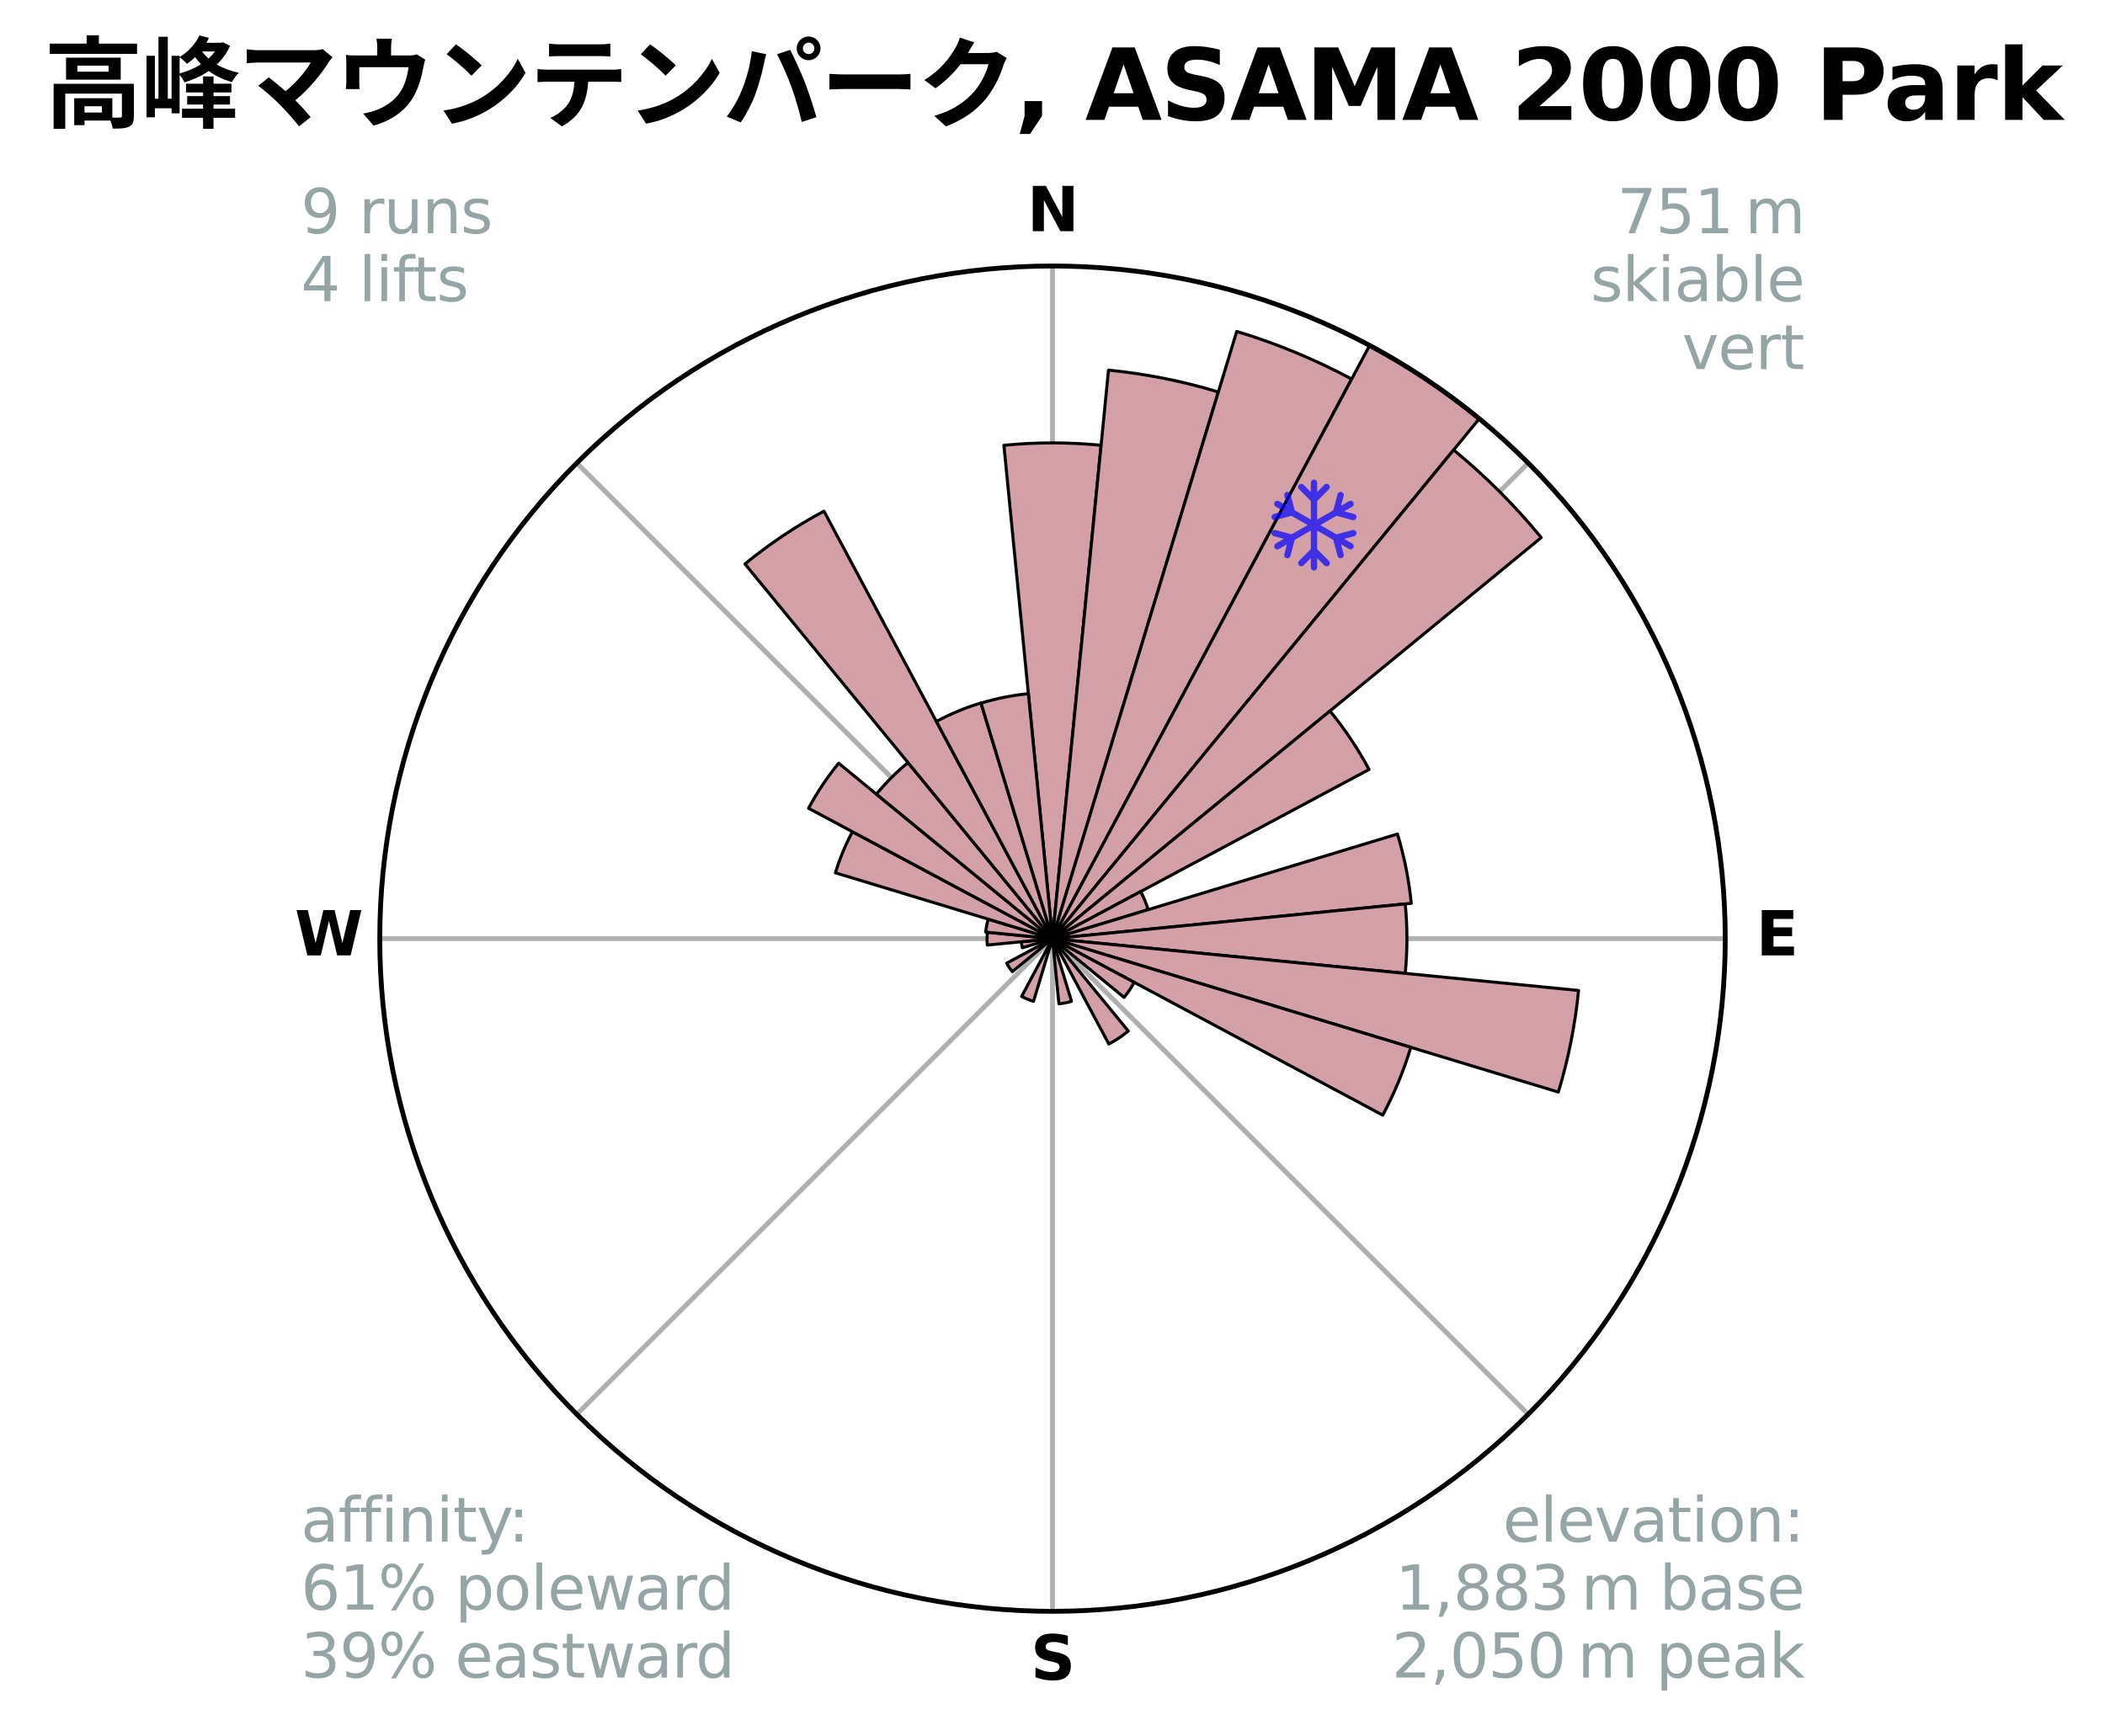 <?xml version="1.0" encoding="utf-8" standalone="no"?>
<!DOCTYPE svg PUBLIC "-//W3C//DTD SVG 1.1//EN"
  "http://www.w3.org/Graphics/SVG/1.1/DTD/svg11.dtd">
<svg xmlns:xlink="http://www.w3.org/1999/xlink" width="346.945pt" height="286.147pt" viewBox="0 0 346.945 286.147" xmlns="http://www.w3.org/2000/svg" version="1.1">
 <title>Ski Rose for 高峰マウンテンパーク, ASAMA 2000 Park</title>
 <defs>
  <style type="text/css">*{stroke-linejoin: round; stroke-linecap: butt}</style>
 </defs>
 <g id="figure_1">
  <g id="patch_1">
   <path d="M 0 286.147 
L 346.945 286.147 
L 346.945 0 
L 0 0 
z
" style="fill: #ffffff"/>
  </g>
  <g id="axes_1">
   <g id="patch_2">
    <path d="M 284.353 154.728 
C 284.353 140.167 281.484 125.748 275.912 112.296 
C 270.34 98.844 262.172 86.62 251.876 76.324 
C 241.581 66.028 229.357 57.86 215.904 52.288 
C 202.452 46.716 188.033 43.848 173.472 43.848 
C 158.912 43.848 144.493 46.716 131.041 52.288 
C 117.588 57.86 105.364 66.028 95.069 76.324 
C 84.773 86.62 76.605 98.844 71.033 112.296 
C 65.461 125.748 62.593 140.167 62.593 154.728 
C 62.593 169.289 65.461 183.708 71.033 197.16 
C 76.605 210.612 84.773 222.836 95.069 233.132 
C 105.364 243.428 117.588 251.596 131.041 257.168 
C 144.493 262.74 158.912 265.608 173.472 265.608 
C 188.033 265.608 202.452 262.74 215.904 257.168 
C 229.357 251.596 241.581 243.428 251.876 233.132 
C 262.172 222.836 270.34 210.612 275.912 197.16 
C 281.484 183.708 284.353 169.289 284.353 154.728 
M 173.472 154.728 
C 173.472 154.728 173.472 154.728 173.472 154.728 
C 173.472 154.728 173.472 154.728 173.472 154.728 
C 173.472 154.728 173.472 154.728 173.472 154.728 
C 173.472 154.728 173.472 154.728 173.472 154.728 
C 173.472 154.728 173.472 154.728 173.472 154.728 
C 173.472 154.728 173.472 154.728 173.472 154.728 
C 173.472 154.728 173.472 154.728 173.472 154.728 
C 173.472 154.728 173.472 154.728 173.472 154.728 
C 173.472 154.728 173.472 154.728 173.472 154.728 
C 173.472 154.728 173.472 154.728 173.472 154.728 
C 173.472 154.728 173.472 154.728 173.472 154.728 
C 173.472 154.728 173.472 154.728 173.472 154.728 
C 173.472 154.728 173.472 154.728 173.472 154.728 
C 173.472 154.728 173.472 154.728 173.472 154.728 
C 173.472 154.728 173.472 154.728 173.472 154.728 
C 173.472 154.728 173.472 154.728 173.472 154.728 
z
" style="fill: #ffffff"/>
   </g>
   <g id="matplotlib.axis_1">
    <g id="xtick_1">
     <g id="line2d_1">
      <path d="M 173.472 154.728 
L 173.472 43.848 
" clip-path="url(#p7093b0af98)" style="fill: none; stroke: #b0b0b0; stroke-width: 0.8; stroke-linecap: square"/>
     </g>
     <g id="text_1">
      <!-- N -->
      <g transform="translate(169.288 38.107) scale(0.1 -0.1)">
       <defs>
        <path id="DejaVuSans-Bold-4e" d="M 588 4666 
L 1931 4666 
L 3628 1466 
L 3628 4666 
L 4769 4666 
L 4769 0 
L 3425 0 
L 1728 3200 
L 1728 0 
L 588 0 
L 588 4666 
z
" transform="scale(0.016)"/>
       </defs>
       <use xlink:href="#DejaVuSans-Bold-4e"/>
      </g>
     </g>
    </g>
    <g id="xtick_2">
     <g id="line2d_2">
      <path d="M 173.472 154.728 
L 251.876 76.324 
" clip-path="url(#p7093b0af98)" style="fill: none; stroke: #b0b0b0; stroke-width: 0.8; stroke-linecap: square"/>
     </g>
    </g>
    <g id="xtick_3">
     <g id="line2d_3">
      <path d="M 173.472 154.728 
L 284.353 154.728 
" clip-path="url(#p7093b0af98)" style="fill: none; stroke: #b0b0b0; stroke-width: 0.8; stroke-linecap: square"/>
     </g>
     <g id="text_2">
      <!-- E -->
      <g transform="translate(289.437 157.487) scale(0.1 -0.1)">
       <defs>
        <path id="DejaVuSans-Bold-45" d="M 588 4666 
L 3834 4666 
L 3834 3756 
L 1791 3756 
L 1791 2888 
L 3713 2888 
L 3713 1978 
L 1791 1978 
L 1791 909 
L 3903 909 
L 3903 0 
L 588 0 
L 588 4666 
z
" transform="scale(0.016)"/>
       </defs>
       <use xlink:href="#DejaVuSans-Bold-45"/>
      </g>
     </g>
    </g>
    <g id="xtick_4">
     <g id="line2d_4">
      <path d="M 173.472 154.728 
L 251.876 233.132 
" clip-path="url(#p7093b0af98)" style="fill: none; stroke: #b0b0b0; stroke-width: 0.8; stroke-linecap: square"/>
     </g>
    </g>
    <g id="xtick_5">
     <g id="line2d_5">
      <path d="M 173.472 154.728 
L 173.472 265.608 
" clip-path="url(#p7093b0af98)" style="fill: none; stroke: #b0b0b0; stroke-width: 0.8; stroke-linecap: square"/>
     </g>
     <g id="text_3">
      <!-- S -->
      <g transform="translate(169.872 276.867) scale(0.1 -0.1)">
       <defs>
        <path id="DejaVuSans-Bold-53" d="M 3834 4519 
L 3834 3531 
Q 3450 3703 3084 3790 
Q 2719 3878 2394 3878 
Q 1963 3878 1756 3759 
Q 1550 3641 1550 3391 
Q 1550 3203 1689 3098 
Q 1828 2994 2194 2919 
L 2706 2816 
Q 3484 2659 3812 2340 
Q 4141 2022 4141 1434 
Q 4141 663 3683 286 
Q 3225 -91 2284 -91 
Q 1841 -91 1394 -6 
Q 947 78 500 244 
L 500 1259 
Q 947 1022 1364 901 
Q 1781 781 2169 781 
Q 2563 781 2772 912 
Q 2981 1044 2981 1288 
Q 2981 1506 2839 1625 
Q 2697 1744 2272 1838 
L 1806 1941 
Q 1106 2091 782 2419 
Q 459 2747 459 3303 
Q 459 4000 909 4375 
Q 1359 4750 2203 4750 
Q 2588 4750 2994 4692 
Q 3400 4634 3834 4519 
z
" transform="scale(0.016)"/>
       </defs>
       <use xlink:href="#DejaVuSans-Bold-53"/>
      </g>
     </g>
    </g>
    <g id="xtick_6">
     <g id="line2d_6">
      <path d="M 173.472 154.728 
L 95.069 233.132 
" clip-path="url(#p7093b0af98)" style="fill: none; stroke: #b0b0b0; stroke-width: 0.8; stroke-linecap: square"/>
     </g>
    </g>
    <g id="xtick_7">
     <g id="line2d_7">
      <path d="M 173.472 154.728 
L 62.593 154.728 
" clip-path="url(#p7093b0af98)" style="fill: none; stroke: #b0b0b0; stroke-width: 0.8; stroke-linecap: square"/>
     </g>
     <g id="text_4">
      <!-- W -->
      <g transform="translate(48.578 157.487) scale(0.1 -0.1)">
       <defs>
        <path id="DejaVuSans-Bold-57" d="M 191 4666 
L 1344 4666 
L 2150 1275 
L 2950 4666 
L 4109 4666 
L 4909 1275 
L 5716 4666 
L 6859 4666 
L 5759 0 
L 4372 0 
L 3525 3547 
L 2688 0 
L 1300 0 
L 191 4666 
z
" transform="scale(0.016)"/>
       </defs>
       <use xlink:href="#DejaVuSans-Bold-57"/>
      </g>
     </g>
    </g>
    <g id="xtick_8">
     <g id="line2d_8">
      <path d="M 173.472 154.728 
L 95.069 76.324 
" clip-path="url(#p7093b0af98)" style="fill: none; stroke: #b0b0b0; stroke-width: 0.8; stroke-linecap: square"/>
     </g>
    </g>
   </g>
   <g id="matplotlib.axis_2"/>
   <g id="patch_3">
    <path d="M 173.472 154.728 
C 173.472 154.728 173.472 154.728 173.472 154.728 
C 173.472 154.728 173.472 154.728 173.472 154.728 
L 181.483 73.4 
C 178.821 73.137 176.147 73.006 173.472 73.006 
C 170.798 73.006 168.124 73.137 165.462 73.4 
z
" clip-path="url(#p7093b0af98)" style="fill: #d4a0a7; stroke: #000000; stroke-width: 0.5; stroke-linejoin: miter"/>
   </g>
   <g id="patch_4">
    <path d="M 173.472 154.728 
C 173.472 154.728 173.472 154.728 173.472 154.728 
C 173.472 154.728 173.472 154.728 173.472 154.728 
L 200.808 64.614 
C 197.859 63.719 194.867 62.97 191.844 62.369 
C 188.821 61.767 185.77 61.315 182.703 61.013 
z
" clip-path="url(#p7093b0af98)" style="fill: #d4a0a7; stroke: #000000; stroke-width: 0.5; stroke-linejoin: miter"/>
   </g>
   <g id="patch_5">
    <path d="M 173.472 154.728 
C 173.472 154.728 173.472 154.728 173.472 154.728 
C 173.472 154.728 173.472 154.728 173.472 154.728 
L 222.782 62.477 
C 219.762 60.863 216.665 59.398 213.502 58.088 
C 210.339 56.778 207.113 55.624 203.837 54.63 
z
" clip-path="url(#p7093b0af98)" style="fill: #d4a0a7; stroke: #000000; stroke-width: 0.5; stroke-linejoin: miter"/>
   </g>
   <g id="patch_6">
    <path d="M 173.472 154.728 
C 173.472 154.728 173.472 154.728 173.472 154.728 
C 173.472 154.728 173.472 154.728 173.472 154.728 
L 243.814 69.017 
C 241.009 66.714 238.092 64.551 235.074 62.535 
C 232.057 60.518 228.942 58.651 225.741 56.941 
z
" clip-path="url(#p7093b0af98)" style="fill: #d4a0a7; stroke: #000000; stroke-width: 0.5; stroke-linejoin: miter"/>
   </g>
   <g id="patch_7">
    <path d="M 173.472 154.728 
C 173.472 154.728 173.472 154.728 173.472 154.728 
C 173.472 154.728 173.472 154.728 173.472 154.728 
L 254.029 88.617 
C 251.865 85.98 249.573 83.451 247.161 81.039 
C 244.749 78.627 242.221 76.335 239.584 74.171 
z
" clip-path="url(#p7093b0af98)" style="fill: #d4a0a7; stroke: #000000; stroke-width: 0.5; stroke-linejoin: miter"/>
   </g>
   <g id="patch_8">
    <path d="M 173.472 154.728 
C 173.472 154.728 173.472 154.728 173.472 154.728 
C 173.472 154.728 173.472 154.728 173.472 154.728 
L 225.648 126.84 
C 224.735 125.132 223.739 123.47 222.663 121.86 
C 221.587 120.25 220.433 118.694 219.205 117.197 
z
" clip-path="url(#p7093b0af98)" style="fill: #d4a0a7; stroke: #000000; stroke-width: 0.5; stroke-linejoin: miter"/>
   </g>
   <g id="patch_9">
    <path d="M 173.472 154.728 
C 173.472 154.728 173.472 154.728 173.472 154.728 
C 173.472 154.728 173.472 154.728 173.472 154.728 
L 189.239 149.945 
C 189.083 149.429 188.901 148.921 188.695 148.423 
C 188.488 147.924 188.258 147.437 188.003 146.961 
z
" clip-path="url(#p7093b0af98)" style="fill: #d4a0a7; stroke: #000000; stroke-width: 0.5; stroke-linejoin: miter"/>
   </g>
   <g id="patch_10">
    <path d="M 173.472 154.728 
C 173.472 154.728 173.472 154.728 173.472 154.728 
C 173.472 154.728 173.472 154.728 173.472 154.728 
L 232.603 148.904 
C 232.412 146.969 232.127 145.044 231.747 143.136 
C 231.368 141.229 230.895 139.341 230.331 137.48 
z
" clip-path="url(#p7093b0af98)" style="fill: #d4a0a7; stroke: #000000; stroke-width: 0.5; stroke-linejoin: miter"/>
   </g>
   <g id="patch_11">
    <path d="M 173.472 154.728 
C 173.472 154.728 173.472 154.728 173.472 154.728 
C 173.472 154.728 173.472 154.728 173.472 154.728 
L 231.609 160.454 
C 231.796 158.551 231.89 156.64 231.89 154.728 
C 231.89 152.816 231.796 150.905 231.609 149.002 
z
" clip-path="url(#p7093b0af98)" style="fill: #d4a0a7; stroke: #000000; stroke-width: 0.5; stroke-linejoin: miter"/>
   </g>
   <g id="patch_12">
    <path d="M 173.472 154.728 
C 173.472 154.728 173.472 154.728 173.472 154.728 
C 173.472 154.728 173.472 154.728 173.472 154.728 
L 256.846 180.019 
C 257.674 177.29 258.367 174.522 258.923 171.725 
C 259.48 168.928 259.898 166.106 260.178 163.268 
z
" clip-path="url(#p7093b0af98)" style="fill: #d4a0a7; stroke: #000000; stroke-width: 0.5; stroke-linejoin: miter"/>
   </g>
   <g id="patch_13">
    <path d="M 173.472 154.728 
C 173.472 154.728 173.472 154.728 173.472 154.728 
C 173.472 154.728 173.472 154.728 173.472 154.728 
L 227.901 183.82 
C 228.853 182.039 229.717 180.212 230.49 178.345 
C 231.263 176.479 231.944 174.576 232.53 172.643 
z
" clip-path="url(#p7093b0af98)" style="fill: #d4a0a7; stroke: #000000; stroke-width: 0.5; stroke-linejoin: miter"/>
   </g>
   <g id="patch_14">
    <path d="M 173.472 154.728 
C 173.472 154.728 173.472 154.728 173.472 154.728 
C 173.472 154.728 173.472 154.728 173.472 154.728 
L 185.273 164.412 
C 185.59 164.026 185.887 163.624 186.165 163.209 
C 186.443 162.793 186.7 162.365 186.935 161.924 
z
" clip-path="url(#p7093b0af98)" style="fill: #d4a0a7; stroke: #000000; stroke-width: 0.5; stroke-linejoin: miter"/>
   </g>
   <g id="patch_15">
    <path d="M 173.472 154.728 
C 173.472 154.728 173.472 154.728 173.472 154.728 
C 173.472 154.728 173.472 154.728 173.472 154.728 
L 173.472 154.728 
C 173.472 154.728 173.472 154.728 173.472 154.728 
C 173.472 154.728 173.472 154.728 173.472 154.728 
z
" clip-path="url(#p7093b0af98)" style="fill: #d4a0a7; stroke: #000000; stroke-width: 0.5; stroke-linejoin: miter"/>
   </g>
   <g id="patch_16">
    <path d="M 173.472 154.728 
C 173.472 154.728 173.472 154.728 173.472 154.728 
C 173.472 154.728 173.472 154.728 173.472 154.728 
L 182.758 172.1 
C 183.326 171.796 183.88 171.464 184.416 171.106 
C 184.952 170.748 185.47 170.363 185.968 169.954 
z
" clip-path="url(#p7093b0af98)" style="fill: #d4a0a7; stroke: #000000; stroke-width: 0.5; stroke-linejoin: miter"/>
   </g>
   <g id="patch_17">
    <path d="M 173.472 154.728 
C 173.472 154.728 173.472 154.728 173.472 154.728 
C 173.472 154.728 173.472 154.728 173.472 154.728 
L 173.472 154.728 
C 173.472 154.728 173.472 154.728 173.472 154.728 
C 173.472 154.728 173.472 154.728 173.472 154.728 
z
" clip-path="url(#p7093b0af98)" style="fill: #d4a0a7; stroke: #000000; stroke-width: 0.5; stroke-linejoin: miter"/>
   </g>
   <g id="patch_18">
    <path d="M 173.472 154.728 
C 173.472 154.728 173.472 154.728 173.472 154.728 
C 173.472 154.728 173.472 154.728 173.472 154.728 
L 174.531 165.47 
C 174.882 165.435 175.232 165.384 175.578 165.315 
C 175.925 165.246 176.268 165.16 176.606 165.057 
z
" clip-path="url(#p7093b0af98)" style="fill: #d4a0a7; stroke: #000000; stroke-width: 0.5; stroke-linejoin: miter"/>
   </g>
   <g id="patch_19">
    <path d="M 173.472 154.728 
C 173.472 154.728 173.472 154.728 173.472 154.728 
C 173.472 154.728 173.472 154.728 173.472 154.728 
L 173.472 154.728 
C 173.472 154.728 173.472 154.728 173.472 154.728 
C 173.472 154.728 173.472 154.728 173.472 154.728 
z
" clip-path="url(#p7093b0af98)" style="fill: #d4a0a7; stroke: #000000; stroke-width: 0.5; stroke-linejoin: miter"/>
   </g>
   <g id="patch_20">
    <path d="M 173.472 154.728 
C 173.472 154.728 173.472 154.728 173.472 154.728 
C 173.472 154.728 173.472 154.728 173.472 154.728 
L 173.472 154.728 
C 173.472 154.728 173.472 154.728 173.472 154.728 
C 173.472 154.728 173.472 154.728 173.472 154.728 
z
" clip-path="url(#p7093b0af98)" style="fill: #d4a0a7; stroke: #000000; stroke-width: 0.5; stroke-linejoin: miter"/>
   </g>
   <g id="patch_21">
    <path d="M 173.472 154.728 
C 173.472 154.728 173.472 154.728 173.472 154.728 
C 173.472 154.728 173.472 154.728 173.472 154.728 
L 168.384 164.248 
C 168.696 164.414 169.015 164.565 169.342 164.7 
C 169.668 164.836 170.001 164.955 170.339 165.057 
z
" clip-path="url(#p7093b0af98)" style="fill: #d4a0a7; stroke: #000000; stroke-width: 0.5; stroke-linejoin: miter"/>
   </g>
   <g id="patch_22">
    <path d="M 173.472 154.728 
C 173.472 154.728 173.472 154.728 173.472 154.728 
C 173.472 154.728 173.472 154.728 173.472 154.728 
L 173.472 154.728 
C 173.472 154.728 173.472 154.728 173.472 154.728 
C 173.472 154.728 173.472 154.728 173.472 154.728 
z
" clip-path="url(#p7093b0af98)" style="fill: #d4a0a7; stroke: #000000; stroke-width: 0.5; stroke-linejoin: miter"/>
   </g>
   <g id="patch_23">
    <path d="M 173.472 154.728 
C 173.472 154.728 173.472 154.728 173.472 154.728 
C 173.472 154.728 173.472 154.728 173.472 154.728 
L 173.472 154.728 
C 173.472 154.728 173.472 154.728 173.472 154.728 
C 173.472 154.728 173.472 154.728 173.472 154.728 
z
" clip-path="url(#p7093b0af98)" style="fill: #d4a0a7; stroke: #000000; stroke-width: 0.5; stroke-linejoin: miter"/>
   </g>
   <g id="patch_24">
    <path d="M 173.472 154.728 
C 173.472 154.728 173.472 154.728 173.472 154.728 
C 173.472 154.728 173.472 154.728 173.472 154.728 
L 165.917 158.767 
C 166.049 159.014 166.193 159.255 166.349 159.488 
C 166.505 159.721 166.672 159.946 166.85 160.163 
z
" clip-path="url(#p7093b0af98)" style="fill: #d4a0a7; stroke: #000000; stroke-width: 0.5; stroke-linejoin: miter"/>
   </g>
   <g id="patch_25">
    <path d="M 173.472 154.728 
C 173.472 154.728 173.472 154.728 173.472 154.728 
C 173.472 154.728 173.472 154.728 173.472 154.728 
L 173.472 154.728 
C 173.472 154.728 173.472 154.728 173.472 154.728 
C 173.472 154.728 173.472 154.728 173.472 154.728 
z
" clip-path="url(#p7093b0af98)" style="fill: #d4a0a7; stroke: #000000; stroke-width: 0.5; stroke-linejoin: miter"/>
   </g>
   <g id="patch_26">
    <path d="M 173.472 154.728 
C 173.472 154.728 173.472 154.728 173.472 154.728 
C 173.472 154.728 173.472 154.728 173.472 154.728 
L 168.321 155.235 
C 168.337 155.404 168.362 155.572 168.395 155.738 
C 168.428 155.904 168.47 156.069 168.519 156.231 
z
" clip-path="url(#p7093b0af98)" style="fill: #d4a0a7; stroke: #000000; stroke-width: 0.5; stroke-linejoin: miter"/>
   </g>
   <g id="patch_27">
    <path d="M 173.472 154.728 
C 173.472 154.728 173.472 154.728 173.472 154.728 
C 173.472 154.728 173.472 154.728 173.472 154.728 
L 162.73 153.67 
C 162.696 154.022 162.678 154.375 162.678 154.728 
C 162.678 155.081 162.696 155.434 162.73 155.786 
z
" clip-path="url(#p7093b0af98)" style="fill: #d4a0a7; stroke: #000000; stroke-width: 0.5; stroke-linejoin: miter"/>
   </g>
   <g id="patch_28">
    <path d="M 173.472 154.728 
C 173.472 154.728 173.472 154.728 173.472 154.728 
C 173.472 154.728 173.472 154.728 173.472 154.728 
L 162.888 151.517 
C 162.783 151.864 162.695 152.215 162.624 152.57 
C 162.554 152.925 162.501 153.284 162.465 153.644 
z
" clip-path="url(#p7093b0af98)" style="fill: #d4a0a7; stroke: #000000; stroke-width: 0.5; stroke-linejoin: miter"/>
   </g>
   <g id="patch_29">
    <path d="M 173.472 154.728 
C 173.472 154.728 173.472 154.728 173.472 154.728 
C 173.472 154.728 173.472 154.728 173.472 154.728 
L 140.496 137.102 
C 139.919 138.181 139.395 139.288 138.927 140.419 
C 138.459 141.55 138.046 142.703 137.691 143.874 
z
" clip-path="url(#p7093b0af98)" style="fill: #d4a0a7; stroke: #000000; stroke-width: 0.5; stroke-linejoin: miter"/>
   </g>
   <g id="patch_30">
    <path d="M 173.472 154.728 
C 173.472 154.728 173.472 154.728 173.472 154.728 
C 173.472 154.728 173.472 154.728 173.472 154.728 
L 138.23 125.805 
C 137.283 126.959 136.394 128.158 135.565 129.399 
C 134.736 130.64 133.968 131.92 133.264 133.236 
z
" clip-path="url(#p7093b0af98)" style="fill: #d4a0a7; stroke: #000000; stroke-width: 0.5; stroke-linejoin: miter"/>
   </g>
   <g id="patch_31">
    <path d="M 173.472 154.728 
C 173.472 154.728 173.472 154.728 173.472 154.728 
C 173.472 154.728 173.472 154.728 173.472 154.728 
L 149.653 125.704 
C 148.703 126.483 147.792 127.309 146.923 128.178 
C 146.054 129.047 145.228 129.958 144.448 130.908 
z
" clip-path="url(#p7093b0af98)" style="fill: #d4a0a7; stroke: #000000; stroke-width: 0.5; stroke-linejoin: miter"/>
   </g>
   <g id="patch_32">
    <path d="M 173.472 154.728 
C 173.472 154.728 173.472 154.728 173.472 154.728 
C 173.472 154.728 173.472 154.728 173.472 154.728 
L 135.805 84.258 
C 133.499 85.491 131.254 86.836 129.079 88.289 
C 126.905 89.742 124.803 91.301 122.781 92.96 
z
" clip-path="url(#p7093b0af98)" style="fill: #d4a0a7; stroke: #000000; stroke-width: 0.5; stroke-linejoin: miter"/>
   </g>
   <g id="patch_33">
    <path d="M 173.472 154.728 
C 173.472 154.728 173.472 154.728 173.472 154.728 
C 173.472 154.728 173.472 154.728 173.472 154.728 
L 161.686 115.873 
C 160.414 116.259 159.162 116.707 157.934 117.215 
C 156.706 117.724 155.504 118.292 154.332 118.919 
z
" clip-path="url(#p7093b0af98)" style="fill: #d4a0a7; stroke: #000000; stroke-width: 0.5; stroke-linejoin: miter"/>
   </g>
   <g id="patch_34">
    <path d="M 173.472 154.728 
C 173.472 154.728 173.472 154.728 173.472 154.728 
C 173.472 154.728 173.472 154.728 173.472 154.728 
L 169.495 114.349 
C 168.174 114.479 166.859 114.674 165.557 114.933 
C 164.254 115.192 162.965 115.515 161.694 115.9 
z
" clip-path="url(#p7093b0af98)" style="fill: #d4a0a7; stroke: #000000; stroke-width: 0.5; stroke-linejoin: miter"/>
   </g>
   <g id="PathCollection_1">
    <defs>
     <path id="m90ad01c848" d="M 0.194 7.414 
L 0.194 7.414 
C 0.055 7.414 -0.078 7.359 -0.176 7.261 
C -0.274 7.163 -0.33 7.03 -0.33 6.891 
L -0.33 5.365 
L -1.528 6.564 
L -1.528 6.564 
C -1.577 6.613 -1.635 6.651 -1.698 6.678 
C -1.762 6.704 -1.83 6.718 -1.899 6.718 
C -1.968 6.718 -2.036 6.704 -2.1 6.678 
C -2.163 6.651 -2.221 6.613 -2.27 6.564 
L -2.27 6.564 
C -2.318 6.515 -2.357 6.458 -2.383 6.394 
C -2.41 6.33 -2.423 6.262 -2.423 6.193 
C -2.423 6.124 -2.41 6.056 -2.383 5.993 
C -2.357 5.929 -2.318 5.871 -2.27 5.823 
L -0.33 3.884 
L -0.33 0.821 
L -2.981 2.352 
L -3.692 5.001 
L -3.692 5.001 
C -3.728 5.135 -3.815 5.25 -3.935 5.319 
C -4.055 5.389 -4.198 5.408 -4.332 5.372 
L -4.332 5.372 
C -4.466 5.336 -4.581 5.249 -4.65 5.129 
C -4.719 5.009 -4.738 4.866 -4.703 4.732 
L -4.263 3.093 
L -5.586 3.856 
L -5.586 3.856 
C -5.645 3.89 -5.711 3.913 -5.779 3.922 
C -5.847 3.931 -5.916 3.926 -5.983 3.909 
C -6.049 3.891 -6.111 3.86 -6.166 3.818 
C -6.221 3.777 -6.266 3.724 -6.301 3.665 
L -6.301 3.665 
C -6.335 3.605 -6.358 3.54 -6.367 3.471 
C -6.375 3.403 -6.371 3.334 -6.353 3.267 
C -6.335 3.201 -6.304 3.139 -6.263 3.084 
C -6.221 3.03 -6.168 2.984 -6.109 2.95 
L -4.786 2.187 
L -6.425 1.747 
L -6.425 1.747 
C -6.559 1.711 -6.673 1.623 -6.743 1.503 
C -6.812 1.383 -6.831 1.24 -6.795 1.106 
L -6.795 1.106 
C -6.777 1.04 -6.747 0.978 -6.705 0.923 
C -6.663 0.869 -6.611 0.823 -6.551 0.789 
C -6.491 0.754 -6.426 0.732 -6.357 0.723 
C -6.289 0.715 -6.22 0.719 -6.154 0.737 
L -3.505 1.447 
L -0.852 -0.085 
L -3.504 -1.616 
L -6.154 -0.906 
L -6.154 -0.906 
C -6.22 -0.888 -6.289 -0.883 -6.358 -0.892 
C -6.426 -0.901 -6.492 -0.924 -6.551 -0.958 
C -6.611 -0.992 -6.663 -1.038 -6.705 -1.093 
C -6.747 -1.148 -6.778 -1.21 -6.795 -1.276 
L -6.795 -1.276 
C -6.831 -1.41 -6.812 -1.553 -6.743 -1.673 
C -6.673 -1.793 -6.559 -1.881 -6.425 -1.917 
L -4.786 -2.355 
L -6.109 -3.12 
L -6.109 -3.12 
C -6.229 -3.189 -6.316 -3.303 -6.352 -3.437 
C -6.388 -3.571 -6.37 -3.713 -6.301 -3.834 
L -6.301 -3.834 
C -6.266 -3.893 -6.221 -3.945 -6.166 -3.987 
C -6.112 -4.029 -6.049 -4.06 -5.983 -4.078 
C -5.917 -4.096 -5.847 -4.1 -5.779 -4.091 
C -5.711 -4.082 -5.645 -4.06 -5.586 -4.026 
L -4.263 -3.261 
L -4.703 -4.9 
L -4.703 -4.9 
C -4.738 -5.034 -4.719 -5.177 -4.65 -5.297 
C -4.581 -5.417 -4.466 -5.505 -4.332 -5.541 
L -4.332 -5.541 
C -4.198 -5.576 -4.056 -5.558 -3.936 -5.488 
C -3.816 -5.419 -3.728 -5.305 -3.692 -5.171 
L -2.982 -2.522 
L -0.329 -0.99 
L -0.329 -4.052 
L -2.269 -5.992 
L -2.269 -5.992 
C -2.318 -6.04 -2.357 -6.098 -2.383 -6.162 
C -2.41 -6.225 -2.423 -6.293 -2.423 -6.362 
C -2.423 -6.431 -2.41 -6.499 -2.383 -6.563 
C -2.357 -6.626 -2.318 -6.684 -2.269 -6.733 
L -2.269 -6.733 
C -2.221 -6.782 -2.163 -6.82 -2.1 -6.847 
C -2.036 -6.873 -1.968 -6.887 -1.899 -6.887 
C -1.83 -6.887 -1.762 -6.873 -1.698 -6.847 
C -1.635 -6.82 -1.577 -6.782 -1.528 -6.733 
L -0.329 -5.534 
L -0.329 -7.06 
L -0.329 -7.06 
C -0.329 -7.198 -0.274 -7.332 -0.176 -7.43 
C -0.078 -7.528 0.055 -7.583 0.194 -7.583 
L 0.194 -7.583 
C 0.332 -7.583 0.466 -7.528 0.564 -7.43 
C 0.662 -7.332 0.717 -7.198 0.717 -7.06 
L 0.717 -5.534 
L 1.916 -6.733 
L 1.916 -6.733 
C 1.964 -6.782 2.022 -6.82 2.086 -6.847 
C 2.149 -6.873 2.218 -6.887 2.286 -6.887 
C 2.355 -6.887 2.423 -6.873 2.487 -6.847 
C 2.551 -6.82 2.608 -6.782 2.657 -6.733 
L 2.657 -6.733 
C 2.706 -6.684 2.744 -6.626 2.771 -6.563 
C 2.797 -6.499 2.811 -6.431 2.811 -6.362 
C 2.811 -6.293 2.797 -6.225 2.771 -6.162 
C 2.744 -6.098 2.706 -6.04 2.657 -5.992 
L 0.717 -4.052 
L 0.717 -0.991 
L 3.369 -2.523 
L 4.079 -5.171 
L 4.079 -5.171 
C 4.115 -5.305 4.203 -5.419 4.323 -5.488 
C 4.443 -5.558 4.586 -5.576 4.72 -5.541 
L 4.72 -5.541 
C 4.854 -5.505 4.968 -5.417 5.038 -5.297 
C 5.107 -5.177 5.126 -5.034 5.09 -4.9 
L 4.65 -3.263 
L 5.973 -4.026 
L 5.973 -4.026 
C 6.033 -4.06 6.098 -4.082 6.167 -4.091 
C 6.235 -4.1 6.304 -4.096 6.37 -4.078 
C 6.437 -4.06 6.499 -4.029 6.554 -3.987 
C 6.608 -3.945 6.654 -3.893 6.688 -3.833 
L 6.688 -3.833 
C 6.757 -3.713 6.776 -3.571 6.74 -3.437 
C 6.704 -3.303 6.616 -3.189 6.496 -3.12 
L 5.173 -2.355 
L 6.812 -1.917 
L 6.812 -1.917 
C 6.946 -1.881 7.061 -1.793 7.13 -1.673 
C 7.2 -1.553 7.219 -1.41 7.183 -1.276 
L 7.183 -1.276 
C 7.165 -1.21 7.134 -1.147 7.093 -1.093 
C 7.051 -1.038 6.998 -0.992 6.939 -0.958 
C 6.879 -0.923 6.813 -0.901 6.745 -0.892 
C 6.677 -0.883 6.608 -0.888 6.541 -0.906 
L 3.891 -1.616 
L 1.239 -0.085 
L 3.893 1.447 
L 6.541 0.737 
L 6.541 0.737 
C 6.675 0.701 6.818 0.72 6.938 0.789 
C 7.058 0.859 7.145 0.973 7.181 1.106 
L 7.181 1.106 
C 7.217 1.24 7.198 1.383 7.129 1.503 
C 7.06 1.623 6.946 1.711 6.812 1.747 
L 5.173 2.187 
L 6.496 2.95 
L 6.496 2.95 
C 6.556 2.984 6.608 3.03 6.65 3.085 
C 6.691 3.139 6.722 3.201 6.74 3.268 
C 6.758 3.334 6.762 3.404 6.753 3.472 
C 6.744 3.54 6.721 3.606 6.687 3.665 
L 6.687 3.665 
C 6.617 3.785 6.503 3.872 6.369 3.908 
C 6.236 3.944 6.093 3.925 5.973 3.856 
L 4.65 3.091 
L 5.089 4.732 
L 5.089 4.732 
C 5.125 4.866 5.106 5.008 5.037 5.128 
C 4.967 5.248 4.853 5.336 4.72 5.372 
L 4.72 5.372 
C 4.586 5.408 4.443 5.389 4.323 5.319 
C 4.203 5.25 4.115 5.136 4.079 5.002 
L 3.368 2.352 
L 0.717 0.821 
L 0.717 3.884 
L 2.657 5.823 
L 2.657 5.823 
C 2.706 5.871 2.745 5.929 2.771 5.993 
C 2.797 6.056 2.811 6.125 2.811 6.193 
C 2.811 6.262 2.797 6.331 2.771 6.394 
C 2.745 6.458 2.706 6.515 2.657 6.564 
L 2.657 6.564 
C 2.608 6.613 2.551 6.652 2.487 6.678 
C 2.424 6.704 2.355 6.718 2.286 6.718 
C 2.218 6.718 2.149 6.704 2.086 6.678 
C 2.022 6.652 1.965 6.613 1.916 6.564 
L 0.717 5.365 
L 0.717 6.891 
L 0.717 6.891 
C 0.717 7.03 0.662 7.163 0.564 7.261 
C 0.466 7.359 0.333 7.414 0.194 7.414 
L 0.194 7.414 
z
"/>
    </defs>
    <g clip-path="url(#p7093b0af98)">
     <use xlink:href="#m90ad01c848" x="216.377" y="86.637" style="fill: #0000ff; fill-opacity: 0.7"/>
    </g>
   </g>
   <g id="patch_35">
    <path d="M 173.472 43.848 
C 158.912 43.848 144.493 46.716 131.041 52.288 
C 117.588 57.86 105.364 66.028 95.069 76.324 
C 84.773 86.62 76.605 98.844 71.033 112.296 
C 65.461 125.748 62.593 140.167 62.593 154.728 
C 62.593 169.289 65.461 183.708 71.033 197.16 
C 76.605 210.612 84.773 222.836 95.069 233.132 
C 105.364 243.428 117.588 251.596 131.041 257.168 
C 144.493 262.74 158.912 265.608 173.472 265.608 
C 188.033 265.608 202.452 262.74 215.904 257.168 
C 229.357 251.596 241.581 243.428 251.876 233.132 
C 262.172 222.836 270.34 210.612 275.912 197.16 
C 281.484 183.708 284.353 169.289 284.353 154.728 
C 284.353 140.167 281.484 125.748 275.912 112.296 
C 270.34 98.844 262.172 86.62 251.876 76.324 
C 241.581 66.028 229.357 57.86 215.904 52.288 
C 202.452 46.716 188.033 43.848 173.472 43.848 
" style="fill: none; stroke: #000000; stroke-width: 0.8; stroke-linejoin: miter; stroke-linecap: square"/>
   </g>
   <g id="text_5">
    <!-- 9 runs -->
    <g style="fill: #95a5a6" transform="translate(49.594 38.448) scale(0.1 -0.1)">
     <defs>
      <path id="DejaVuSans-39" d="M 703 97 
L 703 672 
Q 941 559 1184 500 
Q 1428 441 1663 441 
Q 2288 441 2617 861 
Q 2947 1281 2994 2138 
Q 2813 1869 2534 1725 
Q 2256 1581 1919 1581 
Q 1219 1581 811 2004 
Q 403 2428 403 3163 
Q 403 3881 828 4315 
Q 1253 4750 1959 4750 
Q 2769 4750 3195 4129 
Q 3622 3509 3622 2328 
Q 3622 1225 3098 567 
Q 2575 -91 1691 -91 
Q 1453 -91 1209 -44 
Q 966 3 703 97 
z
M 1959 2075 
Q 2384 2075 2632 2365 
Q 2881 2656 2881 3163 
Q 2881 3666 2632 3958 
Q 2384 4250 1959 4250 
Q 1534 4250 1286 3958 
Q 1038 3666 1038 3163 
Q 1038 2656 1286 2365 
Q 1534 2075 1959 2075 
z
" transform="scale(0.016)"/>
      <path id="DejaVuSans-20" transform="scale(0.016)"/>
      <path id="DejaVuSans-72" d="M 2631 2963 
Q 2534 3019 2420 3045 
Q 2306 3072 2169 3072 
Q 1681 3072 1420 2755 
Q 1159 2438 1159 1844 
L 1159 0 
L 581 0 
L 581 3500 
L 1159 3500 
L 1159 2956 
Q 1341 3275 1631 3429 
Q 1922 3584 2338 3584 
Q 2397 3584 2469 3576 
Q 2541 3569 2628 3553 
L 2631 2963 
z
" transform="scale(0.016)"/>
      <path id="DejaVuSans-75" d="M 544 1381 
L 544 3500 
L 1119 3500 
L 1119 1403 
Q 1119 906 1312 657 
Q 1506 409 1894 409 
Q 2359 409 2629 706 
Q 2900 1003 2900 1516 
L 2900 3500 
L 3475 3500 
L 3475 0 
L 2900 0 
L 2900 538 
Q 2691 219 2414 64 
Q 2138 -91 1772 -91 
Q 1169 -91 856 284 
Q 544 659 544 1381 
z
M 1991 3584 
L 1991 3584 
z
" transform="scale(0.016)"/>
      <path id="DejaVuSans-6e" d="M 3513 2113 
L 3513 0 
L 2938 0 
L 2938 2094 
Q 2938 2591 2744 2837 
Q 2550 3084 2163 3084 
Q 1697 3084 1428 2787 
Q 1159 2491 1159 1978 
L 1159 0 
L 581 0 
L 581 3500 
L 1159 3500 
L 1159 2956 
Q 1366 3272 1645 3428 
Q 1925 3584 2291 3584 
Q 2894 3584 3203 3211 
Q 3513 2838 3513 2113 
z
" transform="scale(0.016)"/>
      <path id="DejaVuSans-73" d="M 2834 3397 
L 2834 2853 
Q 2591 2978 2328 3040 
Q 2066 3103 1784 3103 
Q 1356 3103 1142 2972 
Q 928 2841 928 2578 
Q 928 2378 1081 2264 
Q 1234 2150 1697 2047 
L 1894 2003 
Q 2506 1872 2764 1633 
Q 3022 1394 3022 966 
Q 3022 478 2636 193 
Q 2250 -91 1575 -91 
Q 1294 -91 989 -36 
Q 684 19 347 128 
L 347 722 
Q 666 556 975 473 
Q 1284 391 1588 391 
Q 1994 391 2212 530 
Q 2431 669 2431 922 
Q 2431 1156 2273 1281 
Q 2116 1406 1581 1522 
L 1381 1569 
Q 847 1681 609 1914 
Q 372 2147 372 2553 
Q 372 3047 722 3315 
Q 1072 3584 1716 3584 
Q 2034 3584 2315 3537 
Q 2597 3491 2834 3397 
z
" transform="scale(0.016)"/>
     </defs>
     <use xlink:href="#DejaVuSans-39"/>
     <use xlink:href="#DejaVuSans-20" x="63.623"/>
     <use xlink:href="#DejaVuSans-72" x="95.41"/>
     <use xlink:href="#DejaVuSans-75" x="136.523"/>
     <use xlink:href="#DejaVuSans-6e" x="199.902"/>
     <use xlink:href="#DejaVuSans-73" x="263.281"/>
    </g>
    <!-- 4 lifts -->
    <g style="fill: #95a5a6" transform="translate(49.594 49.646) scale(0.1 -0.1)">
     <defs>
      <path id="DejaVuSans-34" d="M 2419 4116 
L 825 1625 
L 2419 1625 
L 2419 4116 
z
M 2253 4666 
L 3047 4666 
L 3047 1625 
L 3713 1625 
L 3713 1100 
L 3047 1100 
L 3047 0 
L 2419 0 
L 2419 1100 
L 313 1100 
L 313 1709 
L 2253 4666 
z
" transform="scale(0.016)"/>
      <path id="DejaVuSans-6c" d="M 603 4863 
L 1178 4863 
L 1178 0 
L 603 0 
L 603 4863 
z
" transform="scale(0.016)"/>
      <path id="DejaVuSans-69" d="M 603 3500 
L 1178 3500 
L 1178 0 
L 603 0 
L 603 3500 
z
M 603 4863 
L 1178 4863 
L 1178 4134 
L 603 4134 
L 603 4863 
z
" transform="scale(0.016)"/>
      <path id="DejaVuSans-66" d="M 2375 4863 
L 2375 4384 
L 1825 4384 
Q 1516 4384 1395 4259 
Q 1275 4134 1275 3809 
L 1275 3500 
L 2222 3500 
L 2222 3053 
L 1275 3053 
L 1275 0 
L 697 0 
L 697 3053 
L 147 3053 
L 147 3500 
L 697 3500 
L 697 3744 
Q 697 4328 969 4595 
Q 1241 4863 1831 4863 
L 2375 4863 
z
" transform="scale(0.016)"/>
      <path id="DejaVuSans-74" d="M 1172 4494 
L 1172 3500 
L 2356 3500 
L 2356 3053 
L 1172 3053 
L 1172 1153 
Q 1172 725 1289 603 
Q 1406 481 1766 481 
L 2356 481 
L 2356 0 
L 1766 0 
Q 1100 0 847 248 
Q 594 497 594 1153 
L 594 3053 
L 172 3053 
L 172 3500 
L 594 3500 
L 594 4494 
L 1172 4494 
z
" transform="scale(0.016)"/>
     </defs>
     <use xlink:href="#DejaVuSans-34"/>
     <use xlink:href="#DejaVuSans-20" x="63.623"/>
     <use xlink:href="#DejaVuSans-6c" x="95.41"/>
     <use xlink:href="#DejaVuSans-69" x="123.193"/>
     <use xlink:href="#DejaVuSans-66" x="150.977"/>
     <use xlink:href="#DejaVuSans-74" x="184.432"/>
     <use xlink:href="#DejaVuSans-73" x="223.641"/>
    </g>
   </g>
   <g id="text_6">
    <!-- 751 m -->
    <g style="fill: #95a5a6" transform="translate(266.526 38.448) scale(0.1 -0.1)">
     <defs>
      <path id="DejaVuSans-37" d="M 525 4666 
L 3525 4666 
L 3525 4397 
L 1831 0 
L 1172 0 
L 2766 4134 
L 525 4134 
L 525 4666 
z
" transform="scale(0.016)"/>
      <path id="DejaVuSans-35" d="M 691 4666 
L 3169 4666 
L 3169 4134 
L 1269 4134 
L 1269 2991 
Q 1406 3038 1543 3061 
Q 1681 3084 1819 3084 
Q 2600 3084 3056 2656 
Q 3513 2228 3513 1497 
Q 3513 744 3044 326 
Q 2575 -91 1722 -91 
Q 1428 -91 1123 -41 
Q 819 9 494 109 
L 494 744 
Q 775 591 1075 516 
Q 1375 441 1709 441 
Q 2250 441 2565 725 
Q 2881 1009 2881 1497 
Q 2881 1984 2565 2268 
Q 2250 2553 1709 2553 
Q 1456 2553 1204 2497 
Q 953 2441 691 2322 
L 691 4666 
z
" transform="scale(0.016)"/>
      <path id="DejaVuSans-31" d="M 794 531 
L 1825 531 
L 1825 4091 
L 703 3866 
L 703 4441 
L 1819 4666 
L 2450 4666 
L 2450 531 
L 3481 531 
L 3481 0 
L 794 0 
L 794 531 
z
" transform="scale(0.016)"/>
      <path id="DejaVuSans-202f" transform="scale(0.016)"/>
      <path id="DejaVuSans-6d" d="M 3328 2828 
Q 3544 3216 3844 3400 
Q 4144 3584 4550 3584 
Q 5097 3584 5394 3201 
Q 5691 2819 5691 2113 
L 5691 0 
L 5113 0 
L 5113 2094 
Q 5113 2597 4934 2840 
Q 4756 3084 4391 3084 
Q 3944 3084 3684 2787 
Q 3425 2491 3425 1978 
L 3425 0 
L 2847 0 
L 2847 2094 
Q 2847 2600 2669 2842 
Q 2491 3084 2119 3084 
Q 1678 3084 1418 2786 
Q 1159 2488 1159 1978 
L 1159 0 
L 581 0 
L 581 3500 
L 1159 3500 
L 1159 2956 
Q 1356 3278 1631 3431 
Q 1906 3584 2284 3584 
Q 2666 3584 2933 3390 
Q 3200 3197 3328 2828 
z
" transform="scale(0.016)"/>
     </defs>
     <use xlink:href="#DejaVuSans-37"/>
     <use xlink:href="#DejaVuSans-35" x="63.623"/>
     <use xlink:href="#DejaVuSans-31" x="127.246"/>
     <use xlink:href="#DejaVuSans-202f" x="190.869"/>
     <use xlink:href="#DejaVuSans-6d" x="210.84"/>
    </g>
    <!-- skiable -->
    <g style="fill: #95a5a6" transform="translate(262.165 49.646) scale(0.1 -0.1)">
     <defs>
      <path id="DejaVuSans-6b" d="M 581 4863 
L 1159 4863 
L 1159 1991 
L 2875 3500 
L 3609 3500 
L 1753 1863 
L 3688 0 
L 2938 0 
L 1159 1709 
L 1159 0 
L 581 0 
L 581 4863 
z
" transform="scale(0.016)"/>
      <path id="DejaVuSans-61" d="M 2194 1759 
Q 1497 1759 1228 1600 
Q 959 1441 959 1056 
Q 959 750 1161 570 
Q 1363 391 1709 391 
Q 2188 391 2477 730 
Q 2766 1069 2766 1631 
L 2766 1759 
L 2194 1759 
z
M 3341 1997 
L 3341 0 
L 2766 0 
L 2766 531 
Q 2569 213 2275 61 
Q 1981 -91 1556 -91 
Q 1019 -91 701 211 
Q 384 513 384 1019 
Q 384 1609 779 1909 
Q 1175 2209 1959 2209 
L 2766 2209 
L 2766 2266 
Q 2766 2663 2505 2880 
Q 2244 3097 1772 3097 
Q 1472 3097 1187 3025 
Q 903 2953 641 2809 
L 641 3341 
Q 956 3463 1253 3523 
Q 1550 3584 1831 3584 
Q 2591 3584 2966 3190 
Q 3341 2797 3341 1997 
z
" transform="scale(0.016)"/>
      <path id="DejaVuSans-62" d="M 3116 1747 
Q 3116 2381 2855 2742 
Q 2594 3103 2138 3103 
Q 1681 3103 1420 2742 
Q 1159 2381 1159 1747 
Q 1159 1113 1420 752 
Q 1681 391 2138 391 
Q 2594 391 2855 752 
Q 3116 1113 3116 1747 
z
M 1159 2969 
Q 1341 3281 1617 3432 
Q 1894 3584 2278 3584 
Q 2916 3584 3314 3078 
Q 3713 2572 3713 1747 
Q 3713 922 3314 415 
Q 2916 -91 2278 -91 
Q 1894 -91 1617 61 
Q 1341 213 1159 525 
L 1159 0 
L 581 0 
L 581 4863 
L 1159 4863 
L 1159 2969 
z
" transform="scale(0.016)"/>
      <path id="DejaVuSans-65" d="M 3597 1894 
L 3597 1613 
L 953 1613 
Q 991 1019 1311 708 
Q 1631 397 2203 397 
Q 2534 397 2845 478 
Q 3156 559 3463 722 
L 3463 178 
Q 3153 47 2828 -22 
Q 2503 -91 2169 -91 
Q 1331 -91 842 396 
Q 353 884 353 1716 
Q 353 2575 817 3079 
Q 1281 3584 2069 3584 
Q 2775 3584 3186 3129 
Q 3597 2675 3597 1894 
z
M 3022 2063 
Q 3016 2534 2758 2815 
Q 2500 3097 2075 3097 
Q 1594 3097 1305 2825 
Q 1016 2553 972 2059 
L 3022 2063 
z
" transform="scale(0.016)"/>
     </defs>
     <use xlink:href="#DejaVuSans-73"/>
     <use xlink:href="#DejaVuSans-6b" x="52.1"/>
     <use xlink:href="#DejaVuSans-69" x="110.01"/>
     <use xlink:href="#DejaVuSans-61" x="137.793"/>
     <use xlink:href="#DejaVuSans-62" x="199.072"/>
     <use xlink:href="#DejaVuSans-6c" x="262.549"/>
     <use xlink:href="#DejaVuSans-65" x="290.332"/>
    </g>
    <!-- vert -->
    <g style="fill: #95a5a6" transform="translate(277.248 60.844) scale(0.1 -0.1)">
     <defs>
      <path id="DejaVuSans-76" d="M 191 3500 
L 800 3500 
L 1894 563 
L 2988 3500 
L 3597 3500 
L 2284 0 
L 1503 0 
L 191 3500 
z
" transform="scale(0.016)"/>
     </defs>
     <use xlink:href="#DejaVuSans-76"/>
     <use xlink:href="#DejaVuSans-65" x="59.18"/>
     <use xlink:href="#DejaVuSans-72" x="120.703"/>
     <use xlink:href="#DejaVuSans-74" x="161.816"/>
    </g>
   </g>
   <g id="text_7">
    <!-- affinity: -->
    <g style="fill: #95a5a6" transform="translate(49.594 254.131) scale(0.1 -0.1)">
     <defs>
      <path id="DejaVuSans-79" d="M 2059 -325 
Q 1816 -950 1584 -1140 
Q 1353 -1331 966 -1331 
L 506 -1331 
L 506 -850 
L 844 -850 
Q 1081 -850 1212 -737 
Q 1344 -625 1503 -206 
L 1606 56 
L 191 3500 
L 800 3500 
L 1894 763 
L 2988 3500 
L 3597 3500 
L 2059 -325 
z
" transform="scale(0.016)"/>
      <path id="DejaVuSans-3a" d="M 750 794 
L 1409 794 
L 1409 0 
L 750 0 
L 750 794 
z
M 750 3309 
L 1409 3309 
L 1409 2516 
L 750 2516 
L 750 3309 
z
" transform="scale(0.016)"/>
     </defs>
     <use xlink:href="#DejaVuSans-61"/>
     <use xlink:href="#DejaVuSans-66" x="61.279"/>
     <use xlink:href="#DejaVuSans-66" x="96.484"/>
     <use xlink:href="#DejaVuSans-69" x="131.689"/>
     <use xlink:href="#DejaVuSans-6e" x="159.473"/>
     <use xlink:href="#DejaVuSans-69" x="222.852"/>
     <use xlink:href="#DejaVuSans-74" x="250.635"/>
     <use xlink:href="#DejaVuSans-79" x="289.844"/>
     <use xlink:href="#DejaVuSans-3a" x="341.773"/>
    </g>
    <!-- 61% poleward -->
    <g style="fill: #95a5a6" transform="translate(49.594 265.329) scale(0.1 -0.1)">
     <defs>
      <path id="DejaVuSans-36" d="M 2113 2584 
Q 1688 2584 1439 2293 
Q 1191 2003 1191 1497 
Q 1191 994 1439 701 
Q 1688 409 2113 409 
Q 2538 409 2786 701 
Q 3034 994 3034 1497 
Q 3034 2003 2786 2293 
Q 2538 2584 2113 2584 
z
M 3366 4563 
L 3366 3988 
Q 3128 4100 2886 4159 
Q 2644 4219 2406 4219 
Q 1781 4219 1451 3797 
Q 1122 3375 1075 2522 
Q 1259 2794 1537 2939 
Q 1816 3084 2150 3084 
Q 2853 3084 3261 2657 
Q 3669 2231 3669 1497 
Q 3669 778 3244 343 
Q 2819 -91 2113 -91 
Q 1303 -91 875 529 
Q 447 1150 447 2328 
Q 447 3434 972 4092 
Q 1497 4750 2381 4750 
Q 2619 4750 2861 4703 
Q 3103 4656 3366 4563 
z
" transform="scale(0.016)"/>
      <path id="DejaVuSans-25" d="M 4653 2053 
Q 4381 2053 4226 1822 
Q 4072 1591 4072 1178 
Q 4072 772 4226 539 
Q 4381 306 4653 306 
Q 4919 306 5073 539 
Q 5228 772 5228 1178 
Q 5228 1588 5073 1820 
Q 4919 2053 4653 2053 
z
M 4653 2450 
Q 5147 2450 5437 2106 
Q 5728 1763 5728 1178 
Q 5728 594 5436 251 
Q 5144 -91 4653 -91 
Q 4153 -91 3862 251 
Q 3572 594 3572 1178 
Q 3572 1766 3864 2108 
Q 4156 2450 4653 2450 
z
M 1428 4353 
Q 1159 4353 1004 4120 
Q 850 3888 850 3481 
Q 850 3069 1003 2837 
Q 1156 2606 1428 2606 
Q 1700 2606 1854 2837 
Q 2009 3069 2009 3481 
Q 2009 3884 1853 4118 
Q 1697 4353 1428 4353 
z
M 4250 4750 
L 4750 4750 
L 1831 -91 
L 1331 -91 
L 4250 4750 
z
M 1428 4750 
Q 1922 4750 2215 4408 
Q 2509 4066 2509 3481 
Q 2509 2891 2217 2550 
Q 1925 2209 1428 2209 
Q 931 2209 642 2551 
Q 353 2894 353 3481 
Q 353 4063 643 4406 
Q 934 4750 1428 4750 
z
" transform="scale(0.016)"/>
      <path id="DejaVuSans-70" d="M 1159 525 
L 1159 -1331 
L 581 -1331 
L 581 3500 
L 1159 3500 
L 1159 2969 
Q 1341 3281 1617 3432 
Q 1894 3584 2278 3584 
Q 2916 3584 3314 3078 
Q 3713 2572 3713 1747 
Q 3713 922 3314 415 
Q 2916 -91 2278 -91 
Q 1894 -91 1617 61 
Q 1341 213 1159 525 
z
M 3116 1747 
Q 3116 2381 2855 2742 
Q 2594 3103 2138 3103 
Q 1681 3103 1420 2742 
Q 1159 2381 1159 1747 
Q 1159 1113 1420 752 
Q 1681 391 2138 391 
Q 2594 391 2855 752 
Q 3116 1113 3116 1747 
z
" transform="scale(0.016)"/>
      <path id="DejaVuSans-6f" d="M 1959 3097 
Q 1497 3097 1228 2736 
Q 959 2375 959 1747 
Q 959 1119 1226 758 
Q 1494 397 1959 397 
Q 2419 397 2687 759 
Q 2956 1122 2956 1747 
Q 2956 2369 2687 2733 
Q 2419 3097 1959 3097 
z
M 1959 3584 
Q 2709 3584 3137 3096 
Q 3566 2609 3566 1747 
Q 3566 888 3137 398 
Q 2709 -91 1959 -91 
Q 1206 -91 779 398 
Q 353 888 353 1747 
Q 353 2609 779 3096 
Q 1206 3584 1959 3584 
z
" transform="scale(0.016)"/>
      <path id="DejaVuSans-77" d="M 269 3500 
L 844 3500 
L 1563 769 
L 2278 3500 
L 2956 3500 
L 3675 769 
L 4391 3500 
L 4966 3500 
L 4050 0 
L 3372 0 
L 2619 2869 
L 1863 0 
L 1184 0 
L 269 3500 
z
" transform="scale(0.016)"/>
      <path id="DejaVuSans-64" d="M 2906 2969 
L 2906 4863 
L 3481 4863 
L 3481 0 
L 2906 0 
L 2906 525 
Q 2725 213 2448 61 
Q 2172 -91 1784 -91 
Q 1150 -91 751 415 
Q 353 922 353 1747 
Q 353 2572 751 3078 
Q 1150 3584 1784 3584 
Q 2172 3584 2448 3432 
Q 2725 3281 2906 2969 
z
M 947 1747 
Q 947 1113 1208 752 
Q 1469 391 1925 391 
Q 2381 391 2643 752 
Q 2906 1113 2906 1747 
Q 2906 2381 2643 2742 
Q 2381 3103 1925 3103 
Q 1469 3103 1208 2742 
Q 947 2381 947 1747 
z
" transform="scale(0.016)"/>
     </defs>
     <use xlink:href="#DejaVuSans-36"/>
     <use xlink:href="#DejaVuSans-31" x="63.623"/>
     <use xlink:href="#DejaVuSans-25" x="127.246"/>
     <use xlink:href="#DejaVuSans-20" x="222.266"/>
     <use xlink:href="#DejaVuSans-70" x="254.053"/>
     <use xlink:href="#DejaVuSans-6f" x="317.529"/>
     <use xlink:href="#DejaVuSans-6c" x="378.711"/>
     <use xlink:href="#DejaVuSans-65" x="406.494"/>
     <use xlink:href="#DejaVuSans-77" x="468.018"/>
     <use xlink:href="#DejaVuSans-61" x="549.805"/>
     <use xlink:href="#DejaVuSans-72" x="611.084"/>
     <use xlink:href="#DejaVuSans-64" x="650.447"/>
    </g>
    <!-- 39% eastward -->
    <g style="fill: #95a5a6" transform="translate(49.594 276.527) scale(0.1 -0.1)">
     <defs>
      <path id="DejaVuSans-33" d="M 2597 2516 
Q 3050 2419 3304 2112 
Q 3559 1806 3559 1356 
Q 3559 666 3084 287 
Q 2609 -91 1734 -91 
Q 1441 -91 1130 -33 
Q 819 25 488 141 
L 488 750 
Q 750 597 1062 519 
Q 1375 441 1716 441 
Q 2309 441 2620 675 
Q 2931 909 2931 1356 
Q 2931 1769 2642 2001 
Q 2353 2234 1838 2234 
L 1294 2234 
L 1294 2753 
L 1863 2753 
Q 2328 2753 2575 2939 
Q 2822 3125 2822 3475 
Q 2822 3834 2567 4026 
Q 2313 4219 1838 4219 
Q 1578 4219 1281 4162 
Q 984 4106 628 3988 
L 628 4550 
Q 988 4650 1302 4700 
Q 1616 4750 1894 4750 
Q 2613 4750 3031 4423 
Q 3450 4097 3450 3541 
Q 3450 3153 3228 2886 
Q 3006 2619 2597 2516 
z
" transform="scale(0.016)"/>
     </defs>
     <use xlink:href="#DejaVuSans-33"/>
     <use xlink:href="#DejaVuSans-39" x="63.623"/>
     <use xlink:href="#DejaVuSans-25" x="127.246"/>
     <use xlink:href="#DejaVuSans-20" x="222.266"/>
     <use xlink:href="#DejaVuSans-65" x="254.053"/>
     <use xlink:href="#DejaVuSans-61" x="315.576"/>
     <use xlink:href="#DejaVuSans-73" x="376.855"/>
     <use xlink:href="#DejaVuSans-74" x="428.955"/>
     <use xlink:href="#DejaVuSans-77" x="468.164"/>
     <use xlink:href="#DejaVuSans-61" x="549.951"/>
     <use xlink:href="#DejaVuSans-72" x="611.23"/>
     <use xlink:href="#DejaVuSans-64" x="650.594"/>
    </g>
   </g>
   <g id="text_8">
    <!-- elevation: -->
    <g style="fill: #95a5a6" transform="translate(247.696 254.131) scale(0.1 -0.1)">
     <use xlink:href="#DejaVuSans-65"/>
     <use xlink:href="#DejaVuSans-6c" x="61.523"/>
     <use xlink:href="#DejaVuSans-65" x="89.307"/>
     <use xlink:href="#DejaVuSans-76" x="150.83"/>
     <use xlink:href="#DejaVuSans-61" x="210.01"/>
     <use xlink:href="#DejaVuSans-74" x="271.289"/>
     <use xlink:href="#DejaVuSans-69" x="310.498"/>
     <use xlink:href="#DejaVuSans-6f" x="338.281"/>
     <use xlink:href="#DejaVuSans-6e" x="399.463"/>
     <use xlink:href="#DejaVuSans-3a" x="462.842"/>
    </g>
    <!-- 1,883 m base -->
    <g style="fill: #95a5a6" transform="translate(229.968 265.329) scale(0.1 -0.1)">
     <defs>
      <path id="DejaVuSans-2c" d="M 750 794 
L 1409 794 
L 1409 256 
L 897 -744 
L 494 -744 
L 750 256 
L 750 794 
z
" transform="scale(0.016)"/>
      <path id="DejaVuSans-38" d="M 2034 2216 
Q 1584 2216 1326 1975 
Q 1069 1734 1069 1313 
Q 1069 891 1326 650 
Q 1584 409 2034 409 
Q 2484 409 2743 651 
Q 3003 894 3003 1313 
Q 3003 1734 2745 1975 
Q 2488 2216 2034 2216 
z
M 1403 2484 
Q 997 2584 770 2862 
Q 544 3141 544 3541 
Q 544 4100 942 4425 
Q 1341 4750 2034 4750 
Q 2731 4750 3128 4425 
Q 3525 4100 3525 3541 
Q 3525 3141 3298 2862 
Q 3072 2584 2669 2484 
Q 3125 2378 3379 2068 
Q 3634 1759 3634 1313 
Q 3634 634 3220 271 
Q 2806 -91 2034 -91 
Q 1263 -91 848 271 
Q 434 634 434 1313 
Q 434 1759 690 2068 
Q 947 2378 1403 2484 
z
M 1172 3481 
Q 1172 3119 1398 2916 
Q 1625 2713 2034 2713 
Q 2441 2713 2670 2916 
Q 2900 3119 2900 3481 
Q 2900 3844 2670 4047 
Q 2441 4250 2034 4250 
Q 1625 4250 1398 4047 
Q 1172 3844 1172 3481 
z
" transform="scale(0.016)"/>
     </defs>
     <use xlink:href="#DejaVuSans-31"/>
     <use xlink:href="#DejaVuSans-2c" x="63.623"/>
     <use xlink:href="#DejaVuSans-38" x="95.41"/>
     <use xlink:href="#DejaVuSans-38" x="159.033"/>
     <use xlink:href="#DejaVuSans-33" x="222.656"/>
     <use xlink:href="#DejaVuSans-202f" x="286.279"/>
     <use xlink:href="#DejaVuSans-6d" x="306.25"/>
     <use xlink:href="#DejaVuSans-20" x="403.662"/>
     <use xlink:href="#DejaVuSans-62" x="435.449"/>
     <use xlink:href="#DejaVuSans-61" x="498.926"/>
     <use xlink:href="#DejaVuSans-73" x="560.205"/>
     <use xlink:href="#DejaVuSans-65" x="612.305"/>
    </g>
    <!-- 2,050 m peak -->
    <g style="fill: #95a5a6" transform="translate(229.387 276.527) scale(0.1 -0.1)">
     <defs>
      <path id="DejaVuSans-32" d="M 1228 531 
L 3431 531 
L 3431 0 
L 469 0 
L 469 531 
Q 828 903 1448 1529 
Q 2069 2156 2228 2338 
Q 2531 2678 2651 2914 
Q 2772 3150 2772 3378 
Q 2772 3750 2511 3984 
Q 2250 4219 1831 4219 
Q 1534 4219 1204 4116 
Q 875 4013 500 3803 
L 500 4441 
Q 881 4594 1212 4672 
Q 1544 4750 1819 4750 
Q 2544 4750 2975 4387 
Q 3406 4025 3406 3419 
Q 3406 3131 3298 2873 
Q 3191 2616 2906 2266 
Q 2828 2175 2409 1742 
Q 1991 1309 1228 531 
z
" transform="scale(0.016)"/>
      <path id="DejaVuSans-30" d="M 2034 4250 
Q 1547 4250 1301 3770 
Q 1056 3291 1056 2328 
Q 1056 1369 1301 889 
Q 1547 409 2034 409 
Q 2525 409 2770 889 
Q 3016 1369 3016 2328 
Q 3016 3291 2770 3770 
Q 2525 4250 2034 4250 
z
M 2034 4750 
Q 2819 4750 3233 4129 
Q 3647 3509 3647 2328 
Q 3647 1150 3233 529 
Q 2819 -91 2034 -91 
Q 1250 -91 836 529 
Q 422 1150 422 2328 
Q 422 3509 836 4129 
Q 1250 4750 2034 4750 
z
" transform="scale(0.016)"/>
     </defs>
     <use xlink:href="#DejaVuSans-32"/>
     <use xlink:href="#DejaVuSans-2c" x="63.623"/>
     <use xlink:href="#DejaVuSans-30" x="95.41"/>
     <use xlink:href="#DejaVuSans-35" x="159.033"/>
     <use xlink:href="#DejaVuSans-30" x="222.656"/>
     <use xlink:href="#DejaVuSans-202f" x="286.279"/>
     <use xlink:href="#DejaVuSans-6d" x="306.25"/>
     <use xlink:href="#DejaVuSans-20" x="403.662"/>
     <use xlink:href="#DejaVuSans-70" x="435.449"/>
     <use xlink:href="#DejaVuSans-65" x="498.926"/>
     <use xlink:href="#DejaVuSans-61" x="560.449"/>
     <use xlink:href="#DejaVuSans-6b" x="621.729"/>
    </g>
   </g>
   <g id="text_9">
    <!-- 高峰マウンテンパーク, ASAMA 2000 Park -->
    <g transform="translate(7.2 19.76) scale(0.16 -0.16)">
     <defs>
      <path id="NotoSansCJKjp-Bold-9ad8" d="M 2170 3494 
L 4179 3494 
L 4179 3104 
L 2170 3104 
L 2170 3494 
z
M 1440 4006 
L 1440 2592 
L 4960 2592 
L 4960 4006 
L 1440 4006 
z
M 2765 5446 
L 2765 4909 
L 390 4909 
L 390 4250 
L 6010 4250 
L 6010 4909 
L 3552 4909 
L 3552 5446 
L 2765 5446 
z
M 1965 1395 
L 1965 -339 
L 2630 -339 
L 2630 -45 
L 4294 -45 
C 4365 -218 4422 -416 4442 -563 
C 4909 -563 5242 -557 5491 -442 
C 5734 -326 5805 -115 5805 237 
L 5805 2323 
L 640 2323 
L 640 -576 
L 1389 -576 
L 1389 1690 
L 5037 1690 
L 5037 250 
C 5037 173 5005 154 4909 147 
C 4838 141 4640 141 4422 147 
L 4422 1395 
L 1965 1395 
z
M 2630 877 
L 3750 877 
L 3750 474 
L 2630 474 
L 2630 877 
z
" transform="scale(0.016)"/>
      <path id="NotoSansCJKjp-Bold-5cf0" d="M 3776 5440 
C 3520 4877 3040 4371 2502 4045 
L 2502 4128 
L 1984 4128 
L 1984 1363 
L 1741 1363 
L 1741 5350 
L 1139 5350 
L 1139 1363 
L 909 1363 
L 909 4128 
L 371 4128 
L 371 166 
L 909 166 
L 909 749 
L 1984 749 
L 1984 422 
L 2502 422 
L 2502 2899 
C 2618 2758 2752 2554 2816 2413 
C 3373 2586 3904 2822 4378 3149 
C 4806 2829 5306 2592 5869 2438 
C 5971 2618 6163 2893 6317 3034 
C 5792 3142 5306 3322 4896 3565 
C 5254 3904 5549 4301 5747 4774 
L 5286 4998 
L 5171 4966 
L 4224 4966 
C 4288 5069 4339 5171 4390 5280 
L 3776 5440 
z
M 2502 2989 
L 2502 4032 
C 2643 3930 2874 3725 2976 3610 
C 3155 3731 3334 3878 3501 4045 
C 3616 3878 3744 3725 3878 3584 
C 3462 3315 2989 3117 2502 2989 
z
M 2989 1530 
L 2989 986 
L 4013 986 
L 4013 717 
L 2656 717 
L 2656 134 
L 4013 134 
L 4013 -576 
L 4685 -576 
L 4685 134 
L 6074 134 
L 6074 717 
L 4685 717 
L 4685 986 
L 5747 986 
L 5747 1530 
L 4685 1530 
L 4685 1766 
L 5837 1766 
L 5837 2330 
L 4685 2330 
L 4685 2797 
L 4013 2797 
L 4013 2330 
L 2912 2330 
L 2912 1766 
L 4013 1766 
L 4013 1530 
L 2989 1530 
z
M 4365 3949 
C 4205 4090 4064 4243 3949 4403 
L 4774 4403 
C 4659 4243 4518 4090 4365 3949 
z
" transform="scale(0.016)"/>
      <path id="NotoSansCJKjp-Bold-30de" d="M 2720 966 
C 3136 538 3674 -58 3942 -416 
L 4691 179 
C 4442 480 4064 896 3699 1261 
C 4602 1990 5421 3014 5882 3763 
C 5933 3846 6010 3930 6099 4032 
L 5459 4557 
C 5325 4512 5107 4486 4864 4486 
C 4173 4486 1715 4486 1312 4486 
C 1094 4486 742 4518 576 4544 
L 576 3648 
C 710 3661 1056 3693 1312 3693 
C 1798 3693 4134 3693 4698 3693 
C 4397 3168 3795 2426 3072 1850 
C 2669 2202 2246 2547 1990 2739 
L 1312 2195 
C 1696 1920 2349 1344 2720 966 
z
" transform="scale(0.016)"/>
      <path id="NotoSansCJKjp-Bold-30a6" d="M 5818 3878 
L 5261 4218 
C 5152 4179 4998 4147 4730 4147 
L 3616 4147 
L 3616 4640 
C 3616 4819 3629 4954 3661 5229 
L 2675 5229 
C 2720 4954 2726 4819 2726 4640 
L 2726 4147 
L 1357 4147 
C 1114 4147 922 4154 704 4179 
C 730 4026 736 3770 736 3629 
C 736 3392 736 2726 736 2522 
C 736 2349 723 2144 704 1984 
L 1587 1984 
C 1574 2112 1568 2310 1568 2458 
C 1568 2656 1568 3168 1568 3392 
L 4742 3392 
C 4666 2822 4499 2214 4173 1747 
C 3814 1229 3251 851 2720 653 
C 2458 550 2106 454 1818 403 
L 2483 -365 
C 3622 -70 4582 608 5094 1555 
C 5408 2138 5581 2752 5690 3366 
C 5715 3494 5766 3738 5818 3878 
z
" transform="scale(0.016)"/>
      <path id="NotoSansCJKjp-Bold-30f3" d="M 1542 4864 
L 941 4224 
C 1408 3898 2208 3200 2541 2842 
L 3194 3507 
C 2822 3898 1990 4563 1542 4864 
z
M 742 602 
L 1280 -243 
C 2182 -90 3008 269 3654 659 
C 4685 1280 5536 2163 6022 3027 
L 5523 3930 
C 5120 3066 4288 2086 3194 1440 
C 2573 1069 1741 742 742 602 
z
" transform="scale(0.016)"/>
      <path id="NotoSansCJKjp-Bold-30c6" d="M 1286 4909 
L 1286 4083 
C 1485 4096 1754 4109 1978 4109 
C 2374 4109 4173 4109 4544 4109 
C 4768 4109 5018 4096 5235 4083 
L 5235 4909 
C 5018 4877 4762 4864 4544 4864 
C 4173 4864 2374 4864 1971 4864 
C 1760 4864 1498 4877 1286 4909 
z
M 544 3270 
L 544 2432 
C 723 2445 966 2458 1158 2458 
L 2918 2458 
C 2893 1920 2784 1440 2522 1043 
C 2266 672 1818 301 1363 128 
L 2112 -416 
C 2682 -128 3174 371 3398 813 
C 3629 1261 3770 1798 3808 2458 
L 5350 2458 
C 5530 2458 5773 2451 5933 2438 
L 5933 3270 
C 5760 3245 5485 3232 5350 3232 
C 4966 3232 1555 3232 1158 3232 
C 960 3232 736 3251 544 3270 
z
" transform="scale(0.016)"/>
      <path id="NotoSansCJKjp-Bold-30d1" d="M 5126 4602 
C 5126 4806 5293 4973 5498 4973 
C 5702 4973 5869 4806 5869 4602 
C 5869 4403 5702 4237 5498 4237 
C 5293 4237 5126 4403 5126 4602 
z
M 4730 4602 
C 4730 4186 5075 3840 5498 3840 
C 5920 3840 6266 4186 6266 4602 
C 6266 5024 5920 5370 5498 5370 
C 5075 5370 4730 5024 4730 4602 
z
M 1229 1990 
C 1011 1427 634 736 230 211 
L 1126 -166 
C 1466 314 1843 1043 2074 1664 
C 2298 2259 2528 3142 2618 3590 
C 2643 3731 2714 4045 2771 4230 
L 1837 4422 
C 1760 3610 1517 2707 1229 1990 
z
M 4390 2125 
C 4646 1434 4877 627 5056 -134 
L 6003 173 
C 5824 806 5485 1830 5261 2406 
C 5018 3027 4576 4013 4314 4506 
L 3462 4230 
C 3731 3744 4147 2797 4390 2125 
z
" transform="scale(0.016)"/>
      <path id="NotoSansCJKjp-Bold-30fc" d="M 589 2963 
L 589 1958 
C 826 1971 1254 1990 1619 1990 
C 2368 1990 4480 1990 5056 1990 
C 5325 1990 5651 1965 5805 1958 
L 5805 2963 
C 5638 2950 5357 2925 5056 2925 
C 4480 2925 2374 2925 1619 2925 
C 1286 2925 819 2944 589 2963 
z
" transform="scale(0.016)"/>
      <path id="NotoSansCJKjp-Bold-30af" d="M 3667 4992 
L 2733 5299 
C 2675 5082 2541 4787 2445 4627 
C 2125 4077 1568 3251 448 2566 
L 1165 2035 
C 1792 2464 2349 3027 2778 3584 
L 4576 3584 
C 4474 3104 4102 2336 3667 1837 
C 3110 1203 2394 646 1088 256 
L 1843 -422 
C 3046 51 3821 640 4429 1382 
C 5005 2099 5370 2950 5542 3520 
C 5594 3680 5683 3859 5754 3981 
L 5101 4384 
C 4954 4339 4742 4307 4544 4307 
L 3258 4307 
L 3277 4339 
C 3354 4480 3520 4768 3667 4992 
z
" transform="scale(0.016)"/>
      <path id="DejaVuSans-Bold-2c" d="M 653 1209 
L 1778 1209 
L 1778 256 
L 1006 -909 
L 341 -909 
L 653 256 
L 653 1209 
z
" transform="scale(0.016)"/>
      <path id="DejaVuSans-Bold-20" transform="scale(0.016)"/>
      <path id="DejaVuSans-Bold-41" d="M 3419 850 
L 1538 850 
L 1241 0 
L 31 0 
L 1759 4666 
L 3194 4666 
L 4922 0 
L 3713 0 
L 3419 850 
z
M 1838 1716 
L 3116 1716 
L 2478 3572 
L 1838 1716 
z
" transform="scale(0.016)"/>
      <path id="DejaVuSans-Bold-4d" d="M 588 4666 
L 2119 4666 
L 3181 2169 
L 4250 4666 
L 5778 4666 
L 5778 0 
L 4641 0 
L 4641 3413 
L 3566 897 
L 2803 897 
L 1728 3413 
L 1728 0 
L 588 0 
L 588 4666 
z
" transform="scale(0.016)"/>
      <path id="DejaVuSans-Bold-32" d="M 1844 884 
L 3897 884 
L 3897 0 
L 506 0 
L 506 884 
L 2209 2388 
Q 2438 2594 2547 2791 
Q 2656 2988 2656 3200 
Q 2656 3528 2436 3728 
Q 2216 3928 1850 3928 
Q 1569 3928 1234 3808 
Q 900 3688 519 3450 
L 519 4475 
Q 925 4609 1322 4679 
Q 1719 4750 2100 4750 
Q 2938 4750 3402 4381 
Q 3866 4013 3866 3353 
Q 3866 2972 3669 2642 
Q 3472 2313 2841 1759 
L 1844 884 
z
" transform="scale(0.016)"/>
      <path id="DejaVuSans-Bold-30" d="M 2944 2338 
Q 2944 3213 2780 3570 
Q 2616 3928 2228 3928 
Q 1841 3928 1675 3570 
Q 1509 3213 1509 2338 
Q 1509 1453 1675 1090 
Q 1841 728 2228 728 
Q 2613 728 2778 1090 
Q 2944 1453 2944 2338 
z
M 4147 2328 
Q 4147 1169 3647 539 
Q 3147 -91 2228 -91 
Q 1306 -91 806 539 
Q 306 1169 306 2328 
Q 306 3491 806 4120 
Q 1306 4750 2228 4750 
Q 3147 4750 3647 4120 
Q 4147 3491 4147 2328 
z
" transform="scale(0.016)"/>
      <path id="DejaVuSans-Bold-50" d="M 588 4666 
L 2584 4666 
Q 3475 4666 3951 4270 
Q 4428 3875 4428 3144 
Q 4428 2409 3951 2014 
Q 3475 1619 2584 1619 
L 1791 1619 
L 1791 0 
L 588 0 
L 588 4666 
z
M 1791 3794 
L 1791 2491 
L 2456 2491 
Q 2806 2491 2997 2661 
Q 3188 2831 3188 3144 
Q 3188 3456 2997 3625 
Q 2806 3794 2456 3794 
L 1791 3794 
z
" transform="scale(0.016)"/>
      <path id="DejaVuSans-Bold-61" d="M 2106 1575 
Q 1756 1575 1579 1456 
Q 1403 1338 1403 1106 
Q 1403 894 1545 773 
Q 1688 653 1941 653 
Q 2256 653 2472 879 
Q 2688 1106 2688 1447 
L 2688 1575 
L 2106 1575 
z
M 3816 1997 
L 3816 0 
L 2688 0 
L 2688 519 
Q 2463 200 2181 54 
Q 1900 -91 1497 -91 
Q 953 -91 614 226 
Q 275 544 275 1050 
Q 275 1666 698 1953 
Q 1122 2241 2028 2241 
L 2688 2241 
L 2688 2328 
Q 2688 2594 2478 2717 
Q 2269 2841 1825 2841 
Q 1466 2841 1156 2769 
Q 847 2697 581 2553 
L 581 3406 
Q 941 3494 1303 3539 
Q 1666 3584 2028 3584 
Q 2975 3584 3395 3211 
Q 3816 2838 3816 1997 
z
" transform="scale(0.016)"/>
      <path id="DejaVuSans-Bold-72" d="M 3138 2547 
Q 2991 2616 2845 2648 
Q 2700 2681 2553 2681 
Q 2122 2681 1889 2404 
Q 1656 2128 1656 1613 
L 1656 0 
L 538 0 
L 538 3500 
L 1656 3500 
L 1656 2925 
Q 1872 3269 2151 3426 
Q 2431 3584 2822 3584 
Q 2878 3584 2943 3579 
Q 3009 3575 3134 3559 
L 3138 2547 
z
" transform="scale(0.016)"/>
      <path id="DejaVuSans-Bold-6b" d="M 538 4863 
L 1656 4863 
L 1656 2216 
L 2944 3500 
L 4244 3500 
L 2534 1894 
L 4378 0 
L 3022 0 
L 1656 1459 
L 1656 0 
L 538 0 
L 538 4863 
z
" transform="scale(0.016)"/>
     </defs>
     <use xlink:href="#NotoSansCJKjp-Bold-9ad8"/>
     <use xlink:href="#NotoSansCJKjp-Bold-5cf0" x="100"/>
     <use xlink:href="#NotoSansCJKjp-Bold-30de" x="200"/>
     <use xlink:href="#NotoSansCJKjp-Bold-30a6" x="300"/>
     <use xlink:href="#NotoSansCJKjp-Bold-30f3" x="400"/>
     <use xlink:href="#NotoSansCJKjp-Bold-30c6" x="500"/>
     <use xlink:href="#NotoSansCJKjp-Bold-30f3" x="600"/>
     <use xlink:href="#NotoSansCJKjp-Bold-30d1" x="700"/>
     <use xlink:href="#NotoSansCJKjp-Bold-30fc" x="800"/>
     <use xlink:href="#NotoSansCJKjp-Bold-30af" x="900"/>
     <use xlink:href="#DejaVuSans-Bold-2c" x="1000"/>
     <use xlink:href="#DejaVuSans-Bold-20" x="1037.988"/>
     <use xlink:href="#DejaVuSans-Bold-41" x="1072.803"/>
     <use xlink:href="#DejaVuSans-Bold-53" x="1150.195"/>
     <use xlink:href="#DejaVuSans-Bold-41" x="1222.217"/>
     <use xlink:href="#DejaVuSans-Bold-4d" x="1299.609"/>
     <use xlink:href="#DejaVuSans-Bold-41" x="1399.121"/>
     <use xlink:href="#DejaVuSans-Bold-20" x="1476.514"/>
     <use xlink:href="#DejaVuSans-Bold-32" x="1511.328"/>
     <use xlink:href="#DejaVuSans-Bold-30" x="1580.908"/>
     <use xlink:href="#DejaVuSans-Bold-30" x="1650.488"/>
     <use xlink:href="#DejaVuSans-Bold-30" x="1720.068"/>
     <use xlink:href="#DejaVuSans-Bold-20" x="1789.648"/>
     <use xlink:href="#DejaVuSans-Bold-50" x="1824.463"/>
     <use xlink:href="#DejaVuSans-Bold-61" x="1895.129"/>
     <use xlink:href="#DejaVuSans-Bold-72" x="1962.609"/>
     <use xlink:href="#DejaVuSans-Bold-6b" x="2011.926"/>
    </g>
   </g>
  </g>
 </g>
 <defs>
  <clipPath id="p7093b0af98">
   <path d="M 284.353 154.728 
C 284.353 140.167 281.484 125.748 275.912 112.296 
C 270.34 98.844 262.172 86.62 251.876 76.324 
C 241.581 66.028 229.357 57.86 215.904 52.288 
C 202.452 46.716 188.033 43.848 173.472 43.848 
C 158.912 43.848 144.493 46.716 131.041 52.288 
C 117.588 57.86 105.364 66.028 95.069 76.324 
C 84.773 86.62 76.605 98.844 71.033 112.296 
C 65.461 125.748 62.593 140.167 62.593 154.728 
C 62.593 169.289 65.461 183.708 71.033 197.16 
C 76.605 210.612 84.773 222.836 95.069 233.132 
C 105.364 243.428 117.588 251.596 131.041 257.168 
C 144.493 262.74 158.912 265.608 173.472 265.608 
C 188.033 265.608 202.452 262.74 215.904 257.168 
C 229.357 251.596 241.581 243.428 251.876 233.132 
C 262.172 222.836 270.34 210.612 275.912 197.16 
C 281.484 183.708 284.353 169.289 284.353 154.728 
M 173.472 154.728 
C 173.472 154.728 173.472 154.728 173.472 154.728 
C 173.472 154.728 173.472 154.728 173.472 154.728 
C 173.472 154.728 173.472 154.728 173.472 154.728 
C 173.472 154.728 173.472 154.728 173.472 154.728 
C 173.472 154.728 173.472 154.728 173.472 154.728 
C 173.472 154.728 173.472 154.728 173.472 154.728 
C 173.472 154.728 173.472 154.728 173.472 154.728 
C 173.472 154.728 173.472 154.728 173.472 154.728 
C 173.472 154.728 173.472 154.728 173.472 154.728 
C 173.472 154.728 173.472 154.728 173.472 154.728 
C 173.472 154.728 173.472 154.728 173.472 154.728 
C 173.472 154.728 173.472 154.728 173.472 154.728 
C 173.472 154.728 173.472 154.728 173.472 154.728 
C 173.472 154.728 173.472 154.728 173.472 154.728 
C 173.472 154.728 173.472 154.728 173.472 154.728 
C 173.472 154.728 173.472 154.728 173.472 154.728 
z
"/>
  </clipPath>
 </defs>
</svg>
